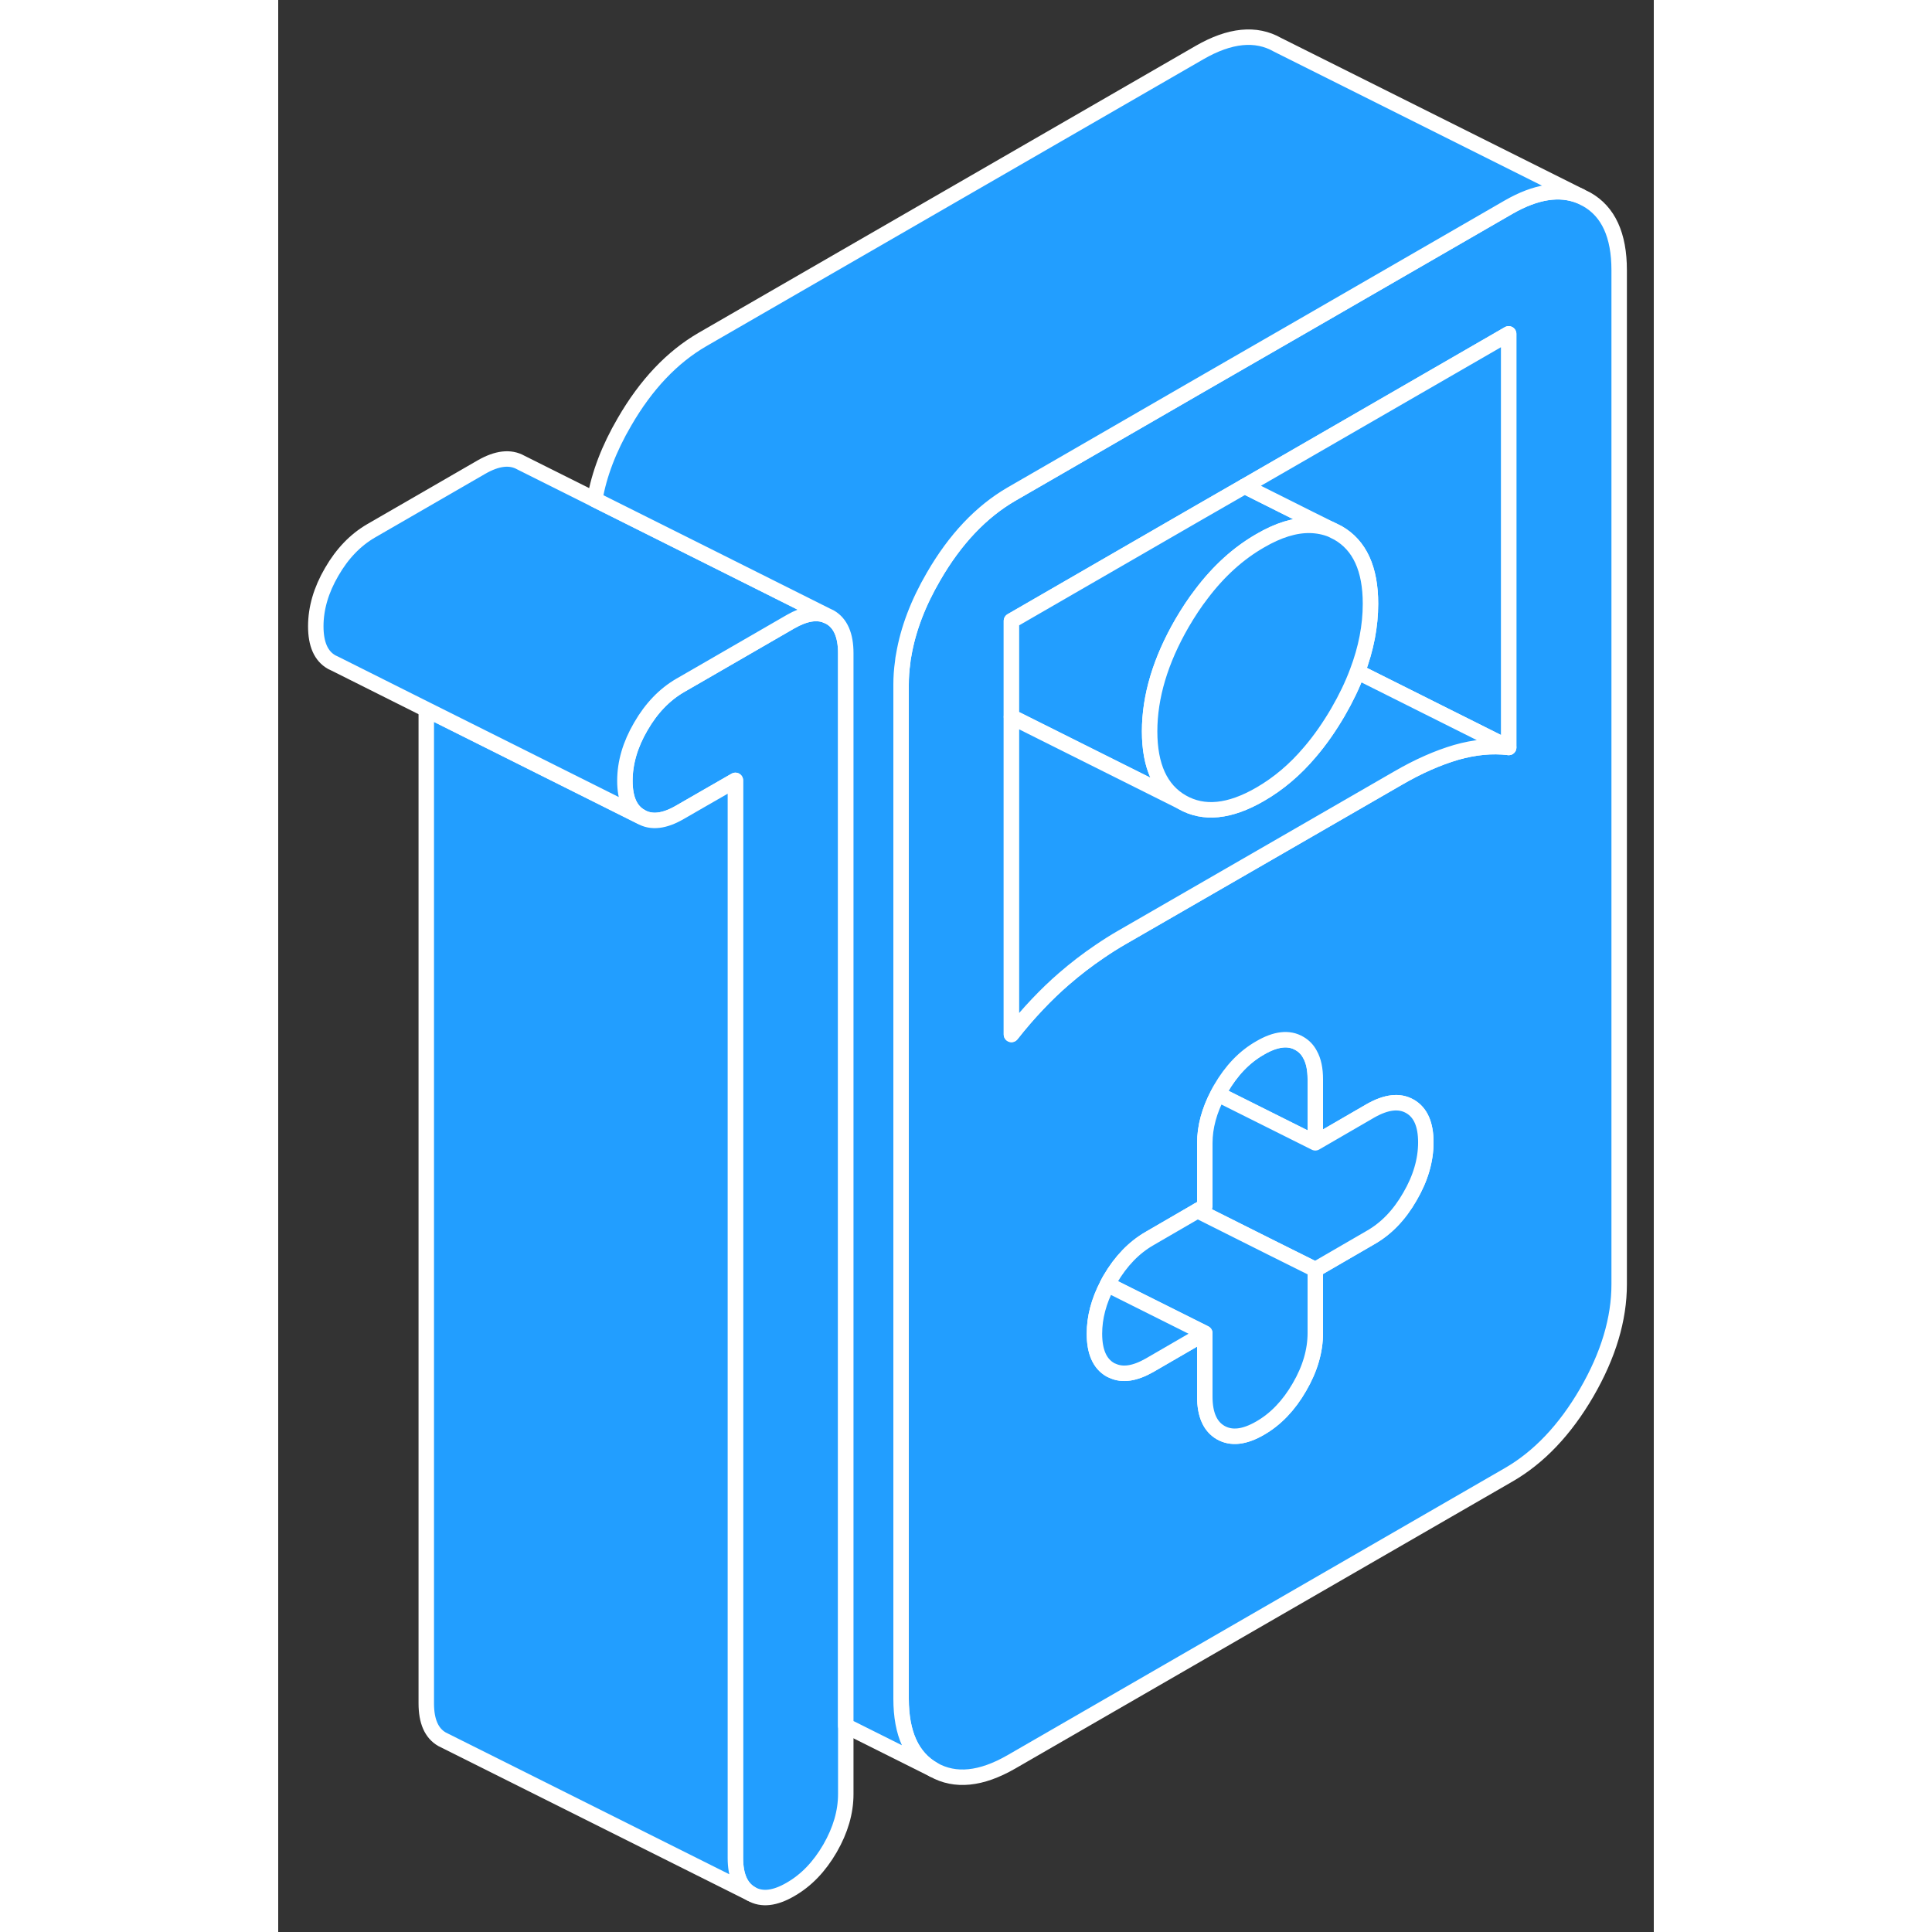 <svg width="48" height="48" viewBox="0 0 89 125" fill="#229EFF" xmlns="http://www.w3.org/2000/svg" stroke-width="1px" stroke-linecap="round" stroke-linejoin="round"><rect x="0" y="0" width="89" height="125" fill="#333333" stroke="none"/><path d="M36.721 42.26V116.08C36.721 117.24 36.381 118.41 35.701 119.59C35.011 120.78 34.161 121.66 33.151 122.24C32.141 122.83 31.291 122.93 30.601 122.53C29.921 122.14 29.581 121.37 29.581 120.21V50.49L27.441 51.72L26.001 52.55C24.991 53.14 24.141 53.24 23.461 52.84C22.771 52.45 22.431 51.68 22.431 50.52C22.431 49.36 22.771 48.18 23.461 47C24.141 45.82 24.991 44.94 26.001 44.35L27.441 43.52L33.151 40.22C34.061 39.7 34.841 39.56 35.491 39.83L35.701 39.93C36.381 40.32 36.721 41.1 36.721 42.26Z" stroke="white" stroke-linejoin="round"/><path d="M30.6 122.53L10.6 112.53C9.92 112.14 9.58 111.37 9.58 110.21V45.9L16.72 49.47L20.3 51.26L23.46 52.84C24.14 53.24 24.99 53.14 26 52.55L27.44 51.72L29.58 50.49V120.21C29.58 121.37 29.92 122.14 30.6 122.53Z" stroke="white" stroke-linejoin="round"/><path d="M67.1 69.83V73.94L66.74 73.76L60.8 70.79C60.85 70.68 60.91 70.56 60.98 70.45C61.67 69.26 62.51 68.38 63.53 67.8C64.54 67.21 65.39 67.11 66.07 67.51C66.37 67.68 66.6 67.92 66.76 68.23C66.99 68.64 67.1 69.17 67.1 69.83Z" stroke="white" stroke-linejoin="round"/><path d="M84.66 12.9L84.22 12.68C82.91 12.15 81.37 12.39 79.61 13.4L66.76 20.82L59.61 24.94L54.92 27.65L50.61 30.14L47.44 31.97C45.48 33.11 43.8 34.88 42.4 37.3C41.39 39.03 40.75 40.73 40.47 42.38C40.44 42.54 40.41 42.7 40.4 42.86C40.33 43.34 40.3 43.82 40.3 44.3V109.91C40.3 112.17 41 113.7 42.4 114.5C43.8 115.29 45.48 115.12 47.44 113.99L79.61 95.42C81.57 94.29 83.26 92.51 84.66 90.1C86.06 87.68 86.76 85.35 86.76 83.09V17.48C86.76 15.22 86.06 13.69 84.66 12.9ZM73.22 77.42C72.54 78.61 71.69 79.49 70.67 80.07L67.1 82.14V86.24C67.1 87.4 66.76 88.57 66.07 89.75C65.39 90.93 64.54 91.82 63.53 92.4C62.51 92.99 61.67 93.08 60.98 92.69C60.3 92.3 59.95 91.53 59.95 90.36V86.26L56.38 88.33C55.43 88.87 54.63 89 53.96 88.68C53.92 88.67 53.87 88.64 53.83 88.62C53.15 88.23 52.81 87.45 52.81 86.29C52.81 85.24 53.09 84.18 53.65 83.11C53.7 82.99 53.77 82.88 53.83 82.77C54.52 81.59 55.37 80.71 56.38 80.13L59.48 78.33L59.95 78.06V73.96C59.95 72.91 60.24 71.86 60.8 70.79C60.85 70.68 60.91 70.56 60.98 70.45C61.67 69.26 62.51 68.38 63.53 67.8C64.54 67.21 65.39 67.11 66.07 67.51C66.37 67.68 66.6 67.92 66.76 68.23C66.99 68.64 67.1 69.17 67.1 69.83V73.94L70.67 71.87C71.69 71.29 72.54 71.19 73.22 71.58C73.91 71.97 74.25 72.75 74.25 73.91C74.25 75.07 73.91 76.24 73.22 77.42ZM79.61 48.36C78.54 48.23 77.4 48.34 76.21 48.68C75.02 49.03 73.77 49.58 72.46 50.34L66.76 53.63L54.59 60.65C54.1 60.93 53.63 61.23 53.16 61.55C52.36 62.09 51.59 62.68 50.84 63.33C50.26 63.83 49.69 64.38 49.14 64.96C48.56 65.57 47.99 66.23 47.44 66.93V40.17L59.61 33.14L62.53 31.46L66.76 29.02L79.61 21.6V48.36Z" stroke="white" stroke-linejoin="round"/><path d="M68.13 34.26C67.7 34.09 67.24 34 66.76 33.99C65.79 33.97 64.71 34.3 63.53 34.99C62.12 35.8 60.85 36.95 59.74 38.42C59.29 39 58.88 39.63 58.48 40.31C57.08 42.73 56.38 45.06 56.38 47.32C56.38 49.58 57.08 51.1 58.48 51.9L47.44 46.38V40.17L59.61 33.14L62.53 31.46L66.76 33.58L68.13 34.26Z" stroke="white" stroke-linejoin="round"/><path d="M79.61 21.6V48.36L69.82 43.46C70.39 41.96 70.67 40.5 70.67 39.06C70.67 36.81 69.97 35.28 68.57 34.48L68.13 34.26L66.76 33.58L62.53 31.46L66.76 29.02L79.61 21.6Z" stroke="white" stroke-linejoin="round"/><path d="M74.251 73.91C74.251 75.07 73.91 76.24 73.221 77.42C72.54 78.61 71.691 79.49 70.671 80.07L67.1 82.14L64.27 80.73L59.48 78.33L59.951 78.06V73.96C59.951 72.91 60.24 71.86 60.8 70.79L66.74 73.76L67.1 73.94L70.671 71.87C71.691 71.29 72.54 71.19 73.221 71.58C73.91 71.97 74.251 72.75 74.251 73.91Z" stroke="white" stroke-linejoin="round"/><path d="M67.1 82.14V86.24C67.1 87.4 66.76 88.57 66.07 89.75C65.39 90.93 64.54 91.82 63.53 92.4C62.51 92.99 61.67 93.08 60.98 92.69C60.3 92.3 59.95 91.53 59.95 90.36V86.26L58.99 85.78L53.65 83.11C53.7 82.99 53.77 82.88 53.83 82.77C54.52 81.59 55.37 80.71 56.38 80.13L59.48 78.33L64.27 80.73L67.1 82.14Z" stroke="white" stroke-linejoin="round"/><path d="M59.951 86.259L56.38 88.329C55.431 88.869 54.63 88.999 53.96 88.679C53.92 88.669 53.87 88.639 53.83 88.619C53.15 88.229 52.81 87.449 52.81 86.289C52.81 85.239 53.09 84.179 53.651 83.109L58.99 85.779L59.951 86.259Z" stroke="white" stroke-linejoin="round"/><path d="M79.61 48.36C78.54 48.23 77.4 48.34 76.21 48.68C75.02 49.03 73.77 49.58 72.46 50.34L66.76 53.63L54.59 60.65C54.1 60.93 53.63 61.23 53.16 61.55C52.36 62.09 51.59 62.68 50.84 63.33C50.26 63.83 49.69 64.38 49.14 64.96C48.56 65.57 47.99 66.23 47.44 66.93V46.38L58.48 51.9C59.88 52.7 61.56 52.53 63.53 51.39C64.71 50.71 65.79 49.8 66.76 48.65C67.41 47.89 68.01 47.03 68.57 46.07C69.08 45.19 69.5 44.32 69.82 43.46L79.61 48.36Z" stroke="white" stroke-linejoin="round"/><path d="M70.67 39.06C70.67 40.5 70.39 41.96 69.82 43.46C69.5 44.32 69.08 45.19 68.57 46.07C68.01 47.03 67.41 47.89 66.76 48.65C65.79 49.8 64.71 50.71 63.53 51.39C61.56 52.53 59.88 52.7 58.48 51.9C57.08 51.1 56.38 49.57 56.38 47.32C56.38 45.07 57.08 42.73 58.48 40.31C58.88 39.63 59.29 39 59.74 38.42C60.85 36.95 62.12 35.8 63.53 34.99C64.71 34.3 65.79 33.97 66.76 33.99C67.24 34 67.7 34.09 68.13 34.26L68.57 34.48C69.97 35.28 70.67 36.81 70.67 39.06Z" stroke="white" stroke-linejoin="round"/><path d="M35.491 39.83C34.841 39.56 34.061 39.7 33.151 40.22L27.441 43.52L26.001 44.35C24.991 44.94 24.141 45.82 23.461 47C22.771 48.18 22.431 49.35 22.431 50.52C22.431 51.69 22.771 52.45 23.461 52.84L20.301 51.26L16.721 49.47L9.581 45.9L3.671 42.94L3.461 42.84C2.771 42.45 2.431 41.68 2.431 40.52C2.431 39.36 2.771 38.18 3.461 37C4.141 35.82 4.991 34.94 6.001 34.35L13.151 30.22C14.161 29.64 15.011 29.54 15.701 29.93L27.441 35.8L35.491 39.83Z" stroke="white" stroke-linejoin="round"/><path d="M84.221 12.68C82.91 12.15 81.371 12.39 79.611 13.4L66.76 20.82L59.611 24.94L54.92 27.65L50.611 30.14L47.441 31.97C45.481 33.11 43.8 34.88 42.401 37.3C41.391 39.03 40.751 40.73 40.471 42.38C40.441 42.54 40.41 42.7 40.401 42.86C40.331 43.34 40.3 43.82 40.3 44.3V109.91C40.3 112.17 41.001 113.7 42.401 114.5L36.721 111.66V42.26C36.721 41.1 36.381 40.32 35.701 39.93L35.49 39.83L27.441 35.8L20.48 32.32C20.761 30.69 21.401 29.01 22.401 27.3C23.8 24.88 25.481 23.11 27.441 21.97L59.611 3.4C61.571 2.27 63.261 2.1 64.66 2.9L84.221 12.68Z" stroke="white" stroke-linejoin="round"/></svg>